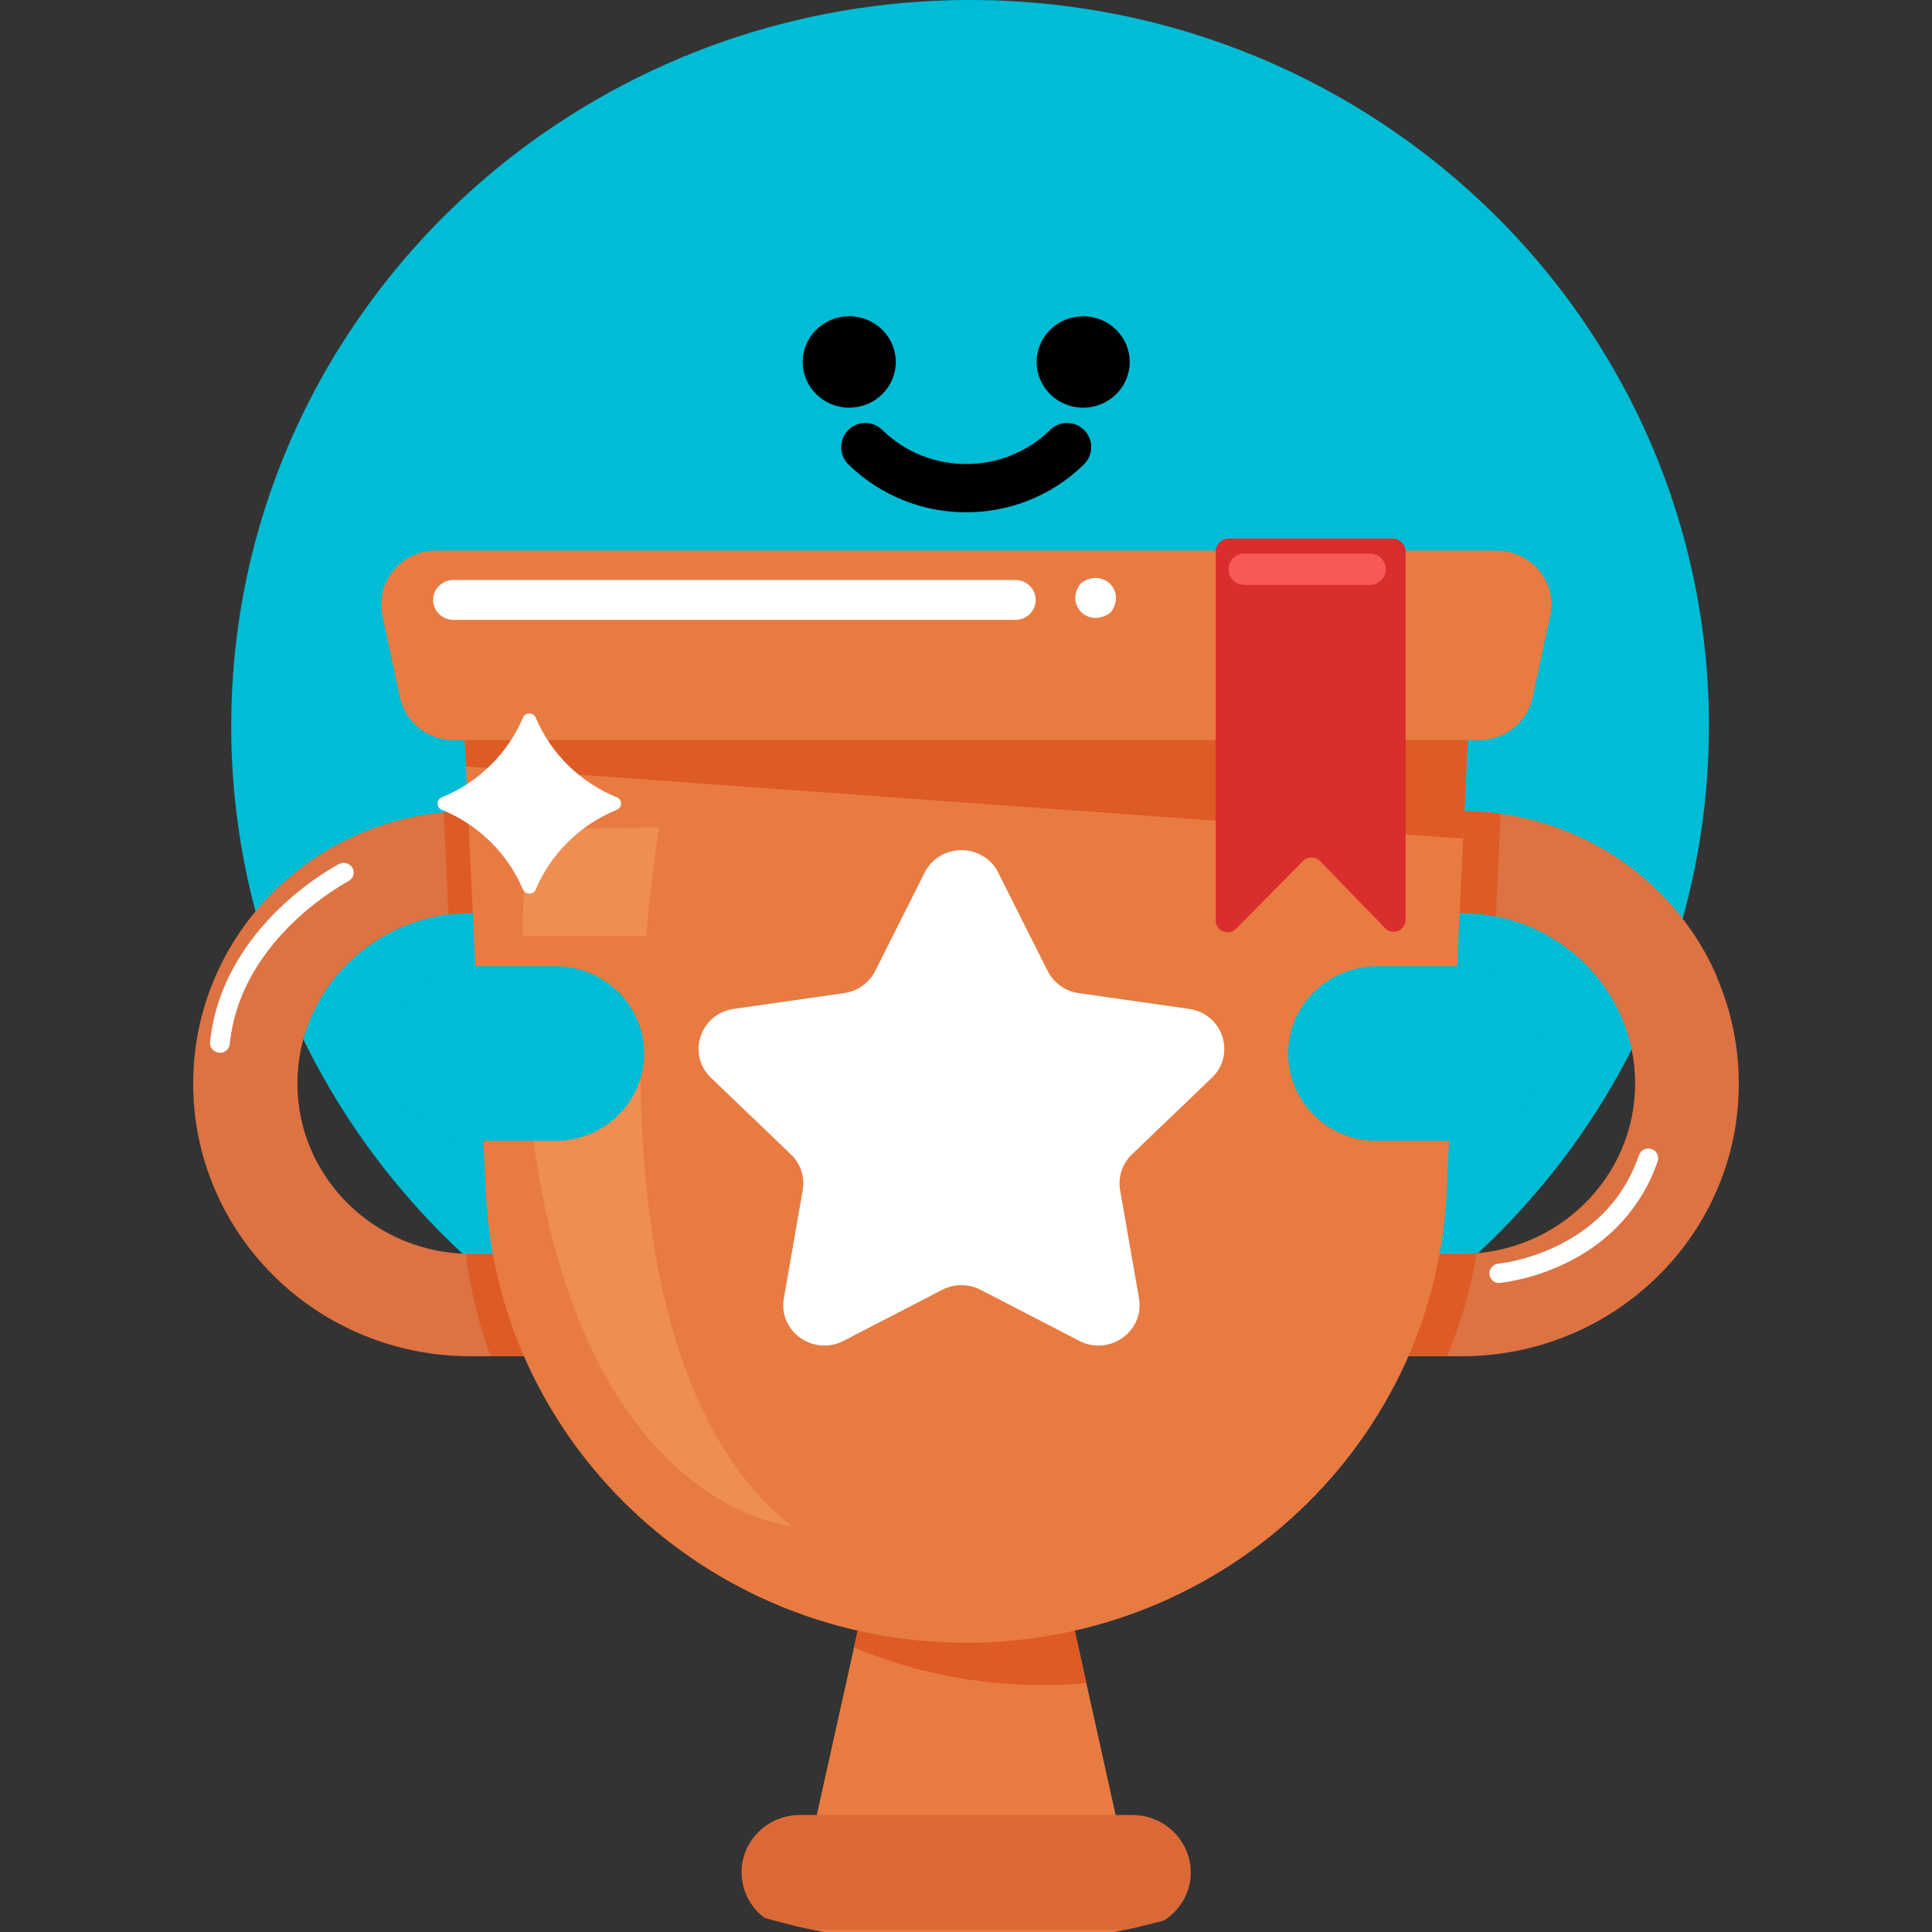 <svg width="80" height="80" viewBox="0 0 80 80" fill="none" xmlns="http://www.w3.org/2000/svg">
<rect x="0" y="0" width="80" height="80" fill="#333333" stroke="none"/>
<path d="M70.762 30.064C70.762 42.193 63.453 52.639 52.931 57.392C51.434 58.068 49.871 58.631 48.253 59.063C47.922 59.15 47.592 59.236 47.262 59.312C47.058 59.361 46.86 59.404 46.657 59.447C46.497 59.48 46.332 59.512 46.172 59.544C44.23 59.923 42.221 60.123 40.168 60.123C38.115 60.123 36.106 59.923 34.164 59.544C34.004 59.512 33.839 59.48 33.679 59.447C33.404 59.388 33.129 59.328 32.854 59.263C32.469 59.171 32.083 59.069 31.704 58.961C30.174 58.528 28.699 57.987 27.279 57.338C16.822 52.558 9.574 42.144 9.574 30.064V30.026C9.58 24.365 11.181 19.066 13.96 14.546C15.001 12.853 16.211 11.263 17.56 9.809C18.082 9.241 18.633 8.7 19.194 8.176C19.255 8.122 19.31 8.068 19.37 8.014C20.333 7.138 21.352 6.321 22.419 5.575C23.85 4.575 25.369 3.688 26.971 2.936C27.411 2.731 27.862 2.531 28.313 2.341C31.962 0.833 35.963 0 40.168 0C44.373 0 48.379 0.833 52.022 2.341C56.1 4.028 59.733 6.559 62.688 9.711C64.13 11.247 65.407 12.934 66.497 14.74C69.138 19.109 70.679 24.192 70.762 29.621C70.762 29.767 70.762 29.913 70.762 30.059V30.064Z" fill="#00BCD4"/>
<path d="M47.218 79.767C47.014 79.816 46.816 79.859 46.612 79.903C46.453 79.935 46.288 79.968 46.128 80H34.12C33.96 79.968 33.795 79.935 33.635 79.903C33.36 79.843 33.085 79.784 32.81 79.719L33.316 77.432L33.822 75.155L35.363 68.218L35.517 67.525L36.117 64.827H43.905L44.505 67.525L44.983 69.694L46.194 75.15L46.7 77.426L47.218 79.767Z" fill="#E87B41"/>
<path d="M43.905 64.827H36.117L35.363 68.218C37.763 69.223 40.399 69.775 43.167 69.775C43.778 69.775 44.389 69.748 44.983 69.694L43.905 64.827Z" fill="#DE5B25"/>
<path d="M49.309 77.523C49.309 78.178 49.039 78.773 48.599 79.205C48.478 79.324 48.351 79.427 48.208 79.519C47.878 79.605 47.548 79.692 47.218 79.767C47.014 79.816 46.816 79.859 46.612 79.903H33.635C33.36 79.843 33.085 79.784 32.809 79.719C32.424 79.627 32.039 79.524 31.659 79.416C31.081 78.984 30.707 78.297 30.707 77.529C30.707 77.496 30.707 77.464 30.707 77.432C30.735 76.815 30.999 76.258 31.412 75.853C31.846 75.425 32.452 75.155 33.123 75.155H46.887C48.186 75.155 49.248 76.166 49.303 77.432C49.303 77.464 49.303 77.496 49.303 77.529L49.309 77.523Z" fill="#DB6937"/>
<path d="M71.108 40.473C70.531 39.127 69.7 37.921 68.648 36.888C67.982 36.234 67.251 35.672 66.453 35.201C65.985 34.925 65.5 34.682 64.994 34.471C63.613 33.898 62.143 33.6 60.635 33.584C60.597 33.584 60.558 33.584 60.52 33.584H19.491C19.453 33.584 19.414 33.584 19.376 33.584C17.868 33.6 16.398 33.898 15.017 34.471C14.637 34.628 14.268 34.806 13.905 35.001C12.975 35.509 12.128 36.142 11.363 36.888C10.306 37.926 9.48 39.132 8.903 40.473C8.303 41.868 8 43.344 8 44.869C8 46.394 8.303 47.87 8.903 49.265C9.084 49.687 9.288 50.093 9.519 50.487C10.02 51.352 10.642 52.142 11.363 52.856C12.419 53.894 13.647 54.705 15.011 55.273C16.431 55.862 17.934 56.16 19.486 56.16H60.514C62.066 56.16 63.569 55.862 64.989 55.273C66.359 54.705 67.586 53.888 68.637 52.856C69.474 52.034 70.167 51.109 70.707 50.087C70.85 49.822 70.976 49.546 71.097 49.271C71.697 47.876 72 46.399 72 44.875C72 43.35 71.697 41.874 71.097 40.478L71.108 40.473ZM60.525 51.92H19.497C15.534 51.92 12.315 48.757 12.315 44.864C12.315 40.971 15.534 37.807 19.497 37.807H60.525C64.488 37.807 67.707 40.971 67.707 44.864C67.707 48.757 64.488 51.92 60.525 51.92Z" fill="#DD7243"/>
<path d="M21.06 37.807H60.525C61.01 37.807 61.483 37.856 61.94 37.948L62.138 33.692C61.642 33.622 61.142 33.59 60.635 33.584C60.597 33.584 60.558 33.584 60.52 33.584H20.856L21.054 37.813L21.06 37.807Z" fill="#DE5B25"/>
<path d="M61.153 51.893C60.944 51.909 60.734 51.92 60.52 51.92H21.852C22.1 53.391 22.513 54.808 23.074 56.149H59.92C60.487 54.802 60.9 53.375 61.147 51.893H61.153Z" fill="#DE5B25"/>
<path d="M18.572 37.867C18.875 37.829 19.183 37.807 19.497 37.807H59.535L59.733 33.579H19.497C19.459 33.579 19.42 33.579 19.381 33.579C19.046 33.579 18.71 33.6 18.374 33.633L18.572 37.867Z" fill="#DE5B25"/>
<path d="M57.79 56.154C58.285 54.808 58.632 53.391 58.819 51.926H19.497C19.425 51.926 19.359 51.926 19.288 51.926C19.469 53.396 19.822 54.813 20.317 56.16H57.796L57.79 56.154Z" fill="#DE5B25"/>
<path d="M40.008 68.023C29.26 68.023 20.449 59.642 20.102 49.081L19.139 28.469H60.877L59.914 49.081C59.568 59.636 50.757 68.023 40.008 68.023Z" fill="#E87B41"/>
<path d="M60.586 34.725L60.877 28.469H19.139L19.293 31.74L60.586 34.725Z" fill="#DE5B25"/>
<path d="M61.235 30.648H18.787C17.714 30.648 16.784 29.907 16.563 28.88L15.832 25.495C15.534 24.105 16.608 22.797 18.055 22.797H61.967C63.415 22.797 64.493 24.105 64.191 25.495L63.459 28.88C63.239 29.913 62.308 30.648 61.235 30.648Z" fill="#E87B41"/>
<path d="M42.044 25.668H18.776C18.308 25.668 17.934 25.295 17.934 24.841C17.934 24.381 18.314 24.014 18.776 24.014H42.044C42.512 24.014 42.887 24.387 42.887 24.841C42.887 25.3 42.507 25.668 42.044 25.668Z" fill="white"/>
<path d="M45.985 25.365C46.673 24.479 45.655 23.478 44.752 24.154C44.064 25.041 45.082 26.041 45.985 25.365Z" fill="white"/>
<path d="M26.756 38.764C26.982 36.045 27.301 34.26 27.301 34.26L21.83 34.341C21.72 35.899 21.66 37.369 21.638 38.759H26.761L26.756 38.764Z" fill="#EF8E52"/>
<path d="M26.541 42.669H21.681C22.568 62.399 32.766 63.189 32.766 63.189C27.295 58.825 26.376 49.547 26.541 42.669Z" fill="#EF8E52"/>
<path d="M41.335 36.136L43.382 40.208C43.63 40.7 44.108 41.046 44.664 41.122L49.238 41.776C50.636 41.976 51.191 43.663 50.179 44.631L46.871 47.8C46.469 48.184 46.288 48.735 46.382 49.282L47.163 53.759C47.4 55.127 45.941 56.165 44.692 55.522L40.603 53.407C40.108 53.153 39.513 53.153 39.018 53.407L34.929 55.522C33.679 56.165 32.221 55.127 32.458 53.759L33.239 49.282C33.333 48.741 33.151 48.184 32.749 47.8L29.442 44.631C28.429 43.663 28.99 41.976 30.383 41.776L34.956 41.122C35.512 41.041 35.991 40.7 36.239 40.208L38.286 36.136C38.908 34.893 40.713 34.893 41.34 36.136H41.335Z" fill="white"/>
<path d="M57.35 38.429L54.664 35.655C54.471 35.455 54.147 35.455 53.954 35.655L51.186 38.456C50.878 38.77 50.338 38.554 50.338 38.116V22.846C50.338 22.543 50.586 22.299 50.894 22.299H57.647C57.955 22.299 58.203 22.543 58.203 22.846V38.094C58.203 38.532 57.658 38.748 57.35 38.429Z" fill="#DA2D2D"/>
<path d="M56.722 24.219H51.533C51.164 24.219 50.872 23.927 50.872 23.57C50.872 23.208 51.169 22.921 51.533 22.921H56.722C57.086 22.921 57.383 23.213 57.383 23.57C57.383 23.932 57.086 24.219 56.722 24.219Z" fill="#F75959"/>
<path d="M9.106 43.588C9.106 43.588 9.079 43.588 9.062 43.588C8.836 43.566 8.671 43.366 8.699 43.15C8.814 42.025 9.167 40.938 9.756 39.916C10.218 39.105 10.829 38.332 11.566 37.618C12.821 36.407 13.999 35.796 14.048 35.774C14.246 35.672 14.494 35.747 14.599 35.947C14.703 36.142 14.626 36.385 14.428 36.488C14.428 36.488 13.289 37.083 12.122 38.213C10.581 39.711 9.7 41.398 9.513 43.236C9.491 43.442 9.315 43.599 9.106 43.599V43.588Z" fill="white"/>
<path d="M62.083 53.132C61.873 53.132 61.697 52.975 61.675 52.764C61.653 52.542 61.818 52.347 62.044 52.326C62.072 52.326 63.189 52.212 64.455 51.601C66.139 50.79 67.289 49.519 67.867 47.832C67.938 47.621 68.169 47.508 68.384 47.578C68.599 47.648 68.714 47.876 68.643 48.087C67.993 49.968 66.661 51.439 64.785 52.331C63.376 53.002 62.165 53.115 62.116 53.121C62.105 53.121 62.088 53.121 62.077 53.121L62.083 53.132Z" fill="white"/>
<path d="M25.545 33.53C24.026 34.147 22.81 35.342 22.182 36.834C22.089 37.061 21.753 37.061 21.654 36.834C21.027 35.342 19.81 34.147 18.291 33.53C18.06 33.438 18.06 33.108 18.291 33.017C19.81 32.4 21.027 31.205 21.654 29.713C21.748 29.486 22.083 29.486 22.182 29.713C22.81 31.205 24.026 32.4 25.545 33.017C25.776 33.108 25.776 33.438 25.545 33.53Z" fill="white"/>
<path d="M22.991 40.008H19.75C17.716 40.008 16.068 41.628 16.068 43.626C16.068 45.623 17.716 47.243 19.75 47.243H22.991C25.025 47.243 26.673 45.623 26.673 43.626C26.673 41.628 25.025 40.008 22.991 40.008Z" fill="#00BCD4"/>
<path d="M60.261 40.008H57.019C54.986 40.008 53.337 41.628 53.337 43.626C53.337 45.623 54.986 47.243 57.019 47.243H60.261C62.294 47.243 63.943 45.623 63.943 43.626C63.943 41.628 62.294 40.008 60.261 40.008Z" fill="#00BCD4"/>
<path d="M35.165 16.881C36.229 16.881 37.092 16.034 37.092 14.989C37.092 13.944 36.229 13.096 35.165 13.096C34.101 13.096 33.239 13.944 33.239 14.989C33.239 16.034 34.101 16.881 35.165 16.881Z" fill="black"/>
<path d="M44.852 16.881C45.915 16.881 46.778 16.034 46.778 14.989C46.778 13.944 45.915 13.096 44.852 13.096C43.788 13.096 42.925 13.944 42.925 14.989C42.925 16.034 43.788 16.881 44.852 16.881Z" fill="black"/>
<path d="M44.185 18.514C41.879 20.78 38.137 20.78 35.831 18.514" stroke="black" stroke-width="2" stroke-linecap="round" stroke-linejoin="round"/>
</svg>

